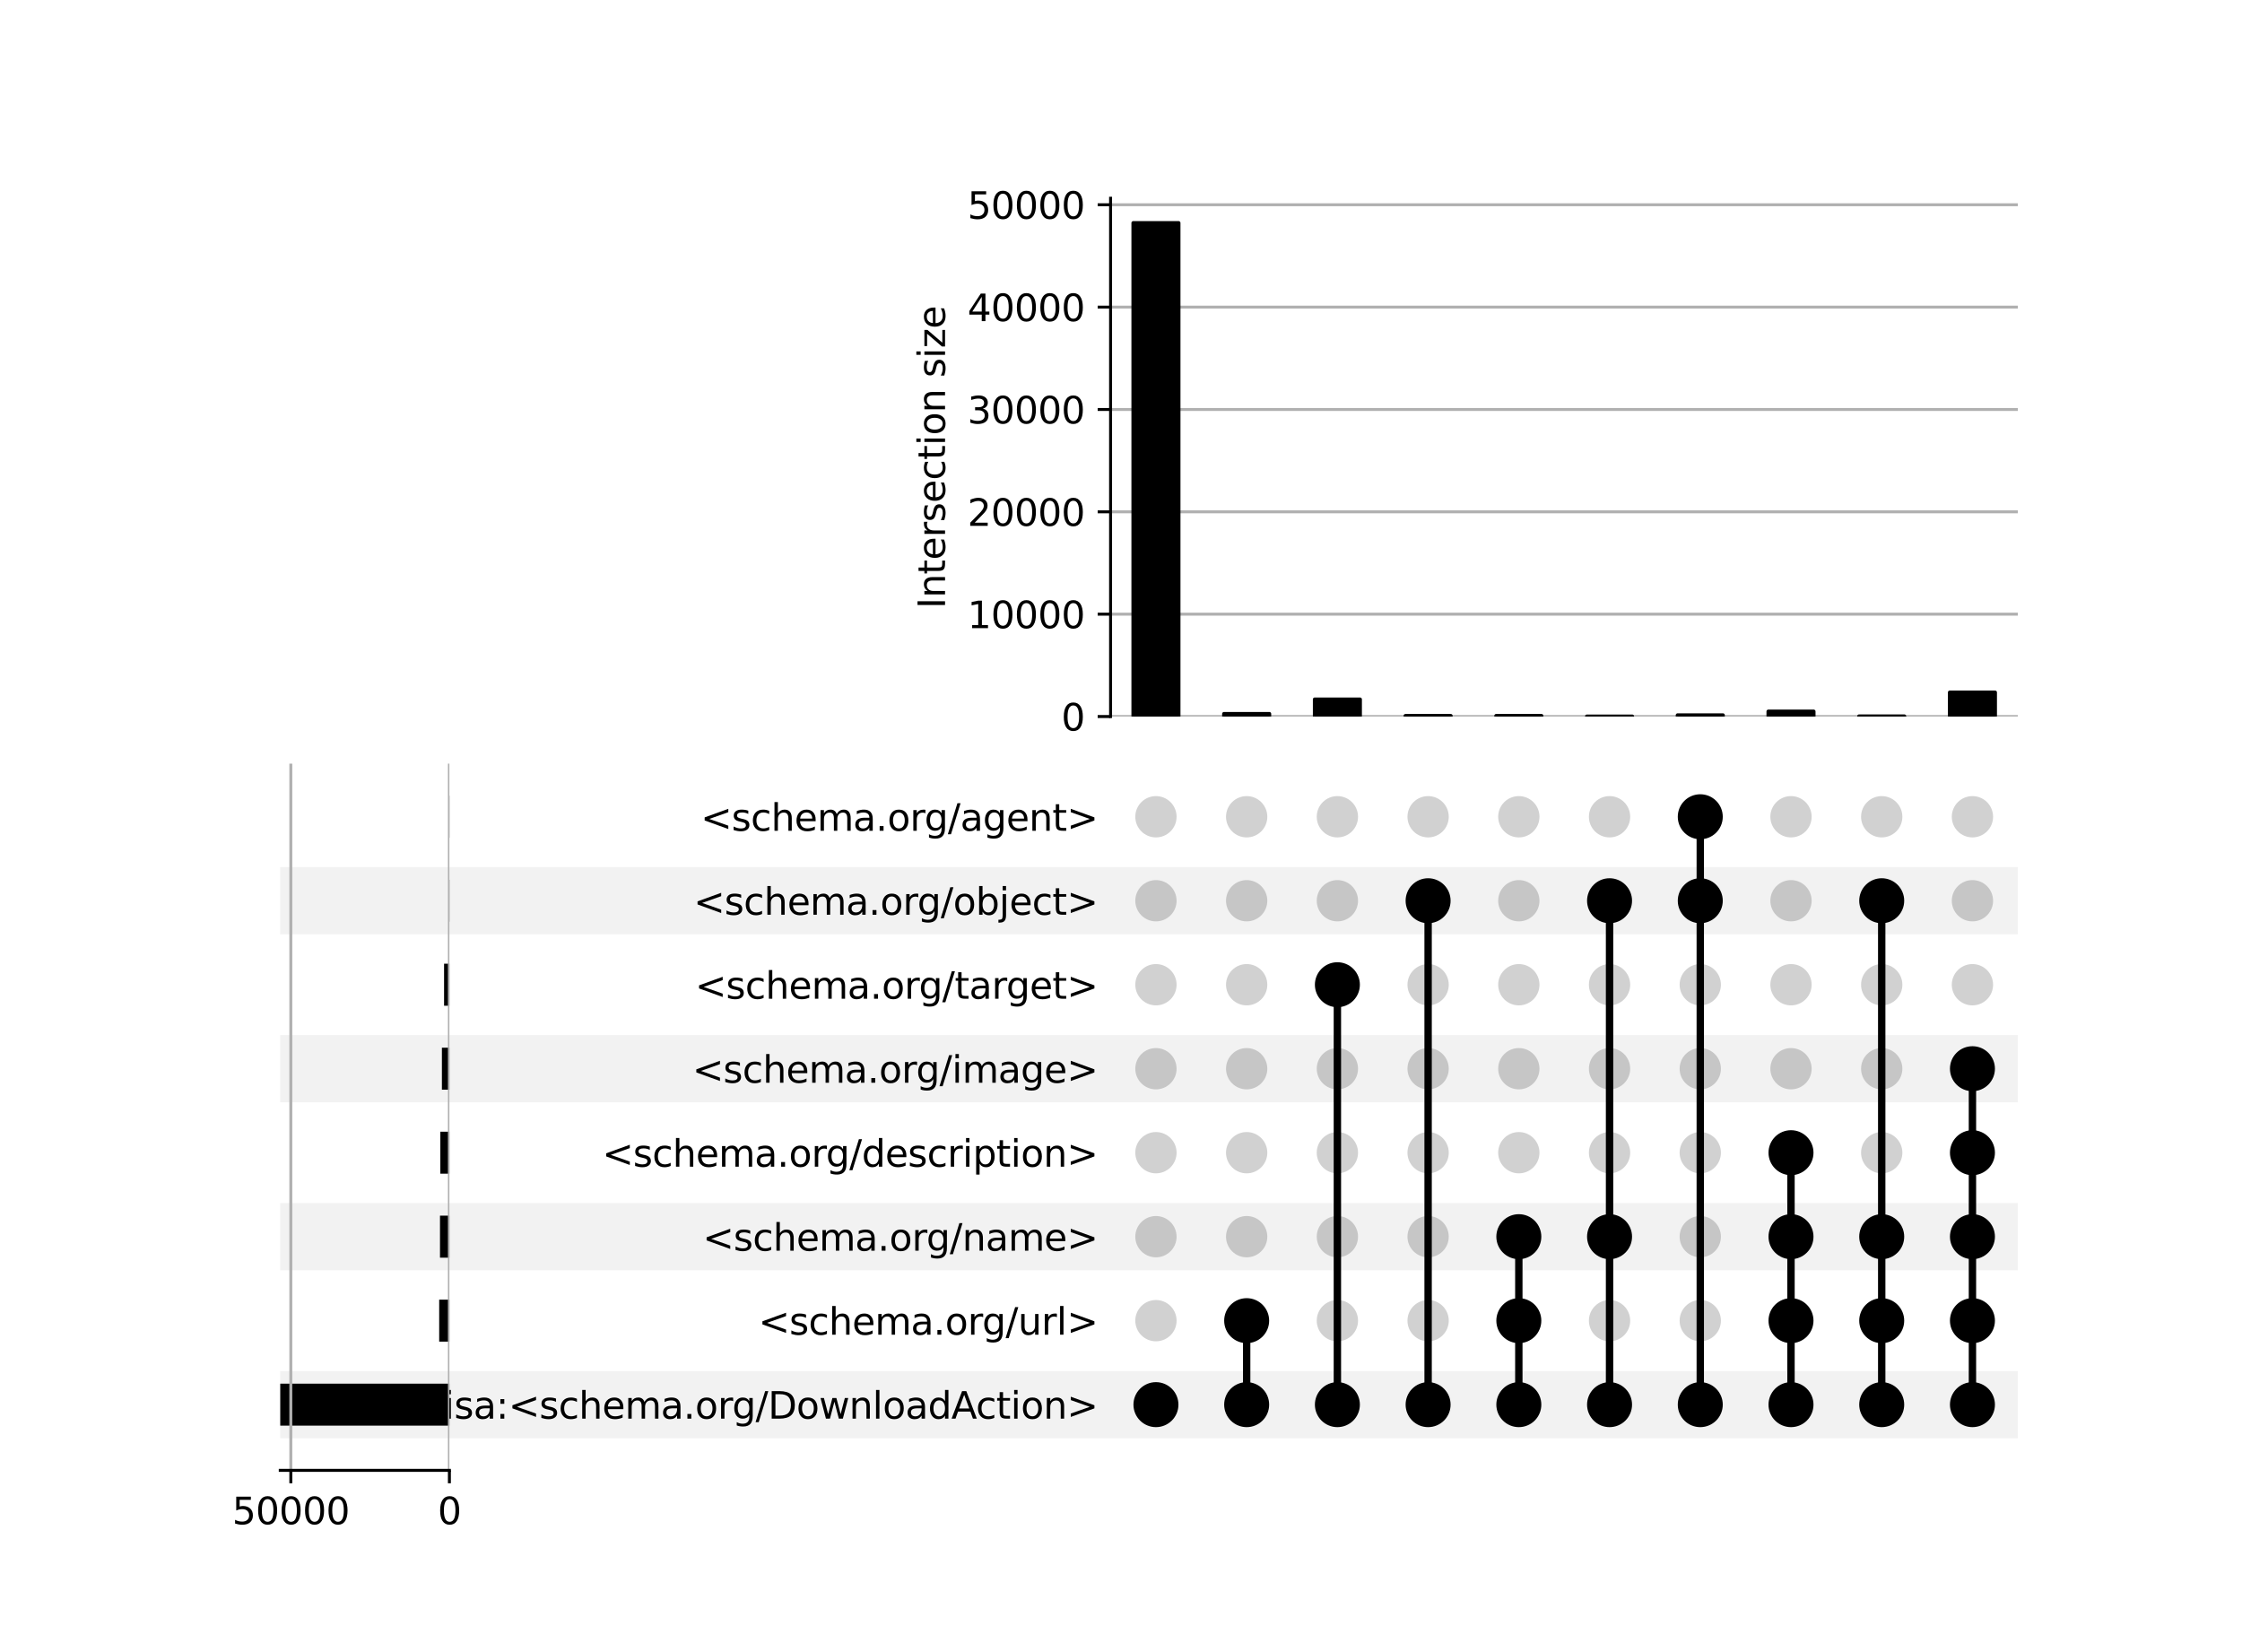 <?xml version="1.0" encoding="utf-8" standalone="no"?>
<!DOCTYPE svg PUBLIC "-//W3C//DTD SVG 1.1//EN"
  "http://www.w3.org/Graphics/SVG/1.1/DTD/svg11.dtd">
<svg xmlns:xlink="http://www.w3.org/1999/xlink" width="608pt" height="448pt" viewBox="0 0 608 448" xmlns="http://www.w3.org/2000/svg" version="1.1">
 <defs>
  <style type="text/css">*{stroke-linejoin: round; stroke-linecap: butt}</style>
 </defs>
 <g id="figure_1">
  <g id="patch_1">
   <path d="M 0 448 
L 608 448 
L 608 0 
L 0 0 
z
" style="fill: #ffffff"/>
  </g>
  <g id="axes_1">
   <g id="patch_2">
    <path d="M 76 390.009 
L 547.2 390.009 
L 547.2 371.79 
L 76 371.79 
z
" clip-path="url(#pfe6a944413)" style="fill-opacity: 0.051"/>
   </g>
   <g id="patch_3">
    <path d="M 76 344.461 
L 547.2 344.461 
L 547.2 326.241 
L 76 326.241 
z
" clip-path="url(#pfe6a944413)" style="fill-opacity: 0.051"/>
   </g>
   <g id="patch_4">
    <path d="M 76 298.912 
L 547.2 298.912 
L 547.2 280.693 
L 76 280.693 
z
" clip-path="url(#pfe6a944413)" style="fill-opacity: 0.051"/>
   </g>
   <g id="patch_5">
    <path d="M 76 253.364 
L 547.2 253.364 
L 547.2 235.145 
L 76 235.145 
z
" clip-path="url(#pfe6a944413)" style="fill-opacity: 0.051"/>
   </g>
   <g id="matplotlib.axis_1"/>
   <g id="matplotlib.axis_2">
    <g id="ytick_1"/>
    <g id="ytick_2"/>
    <g id="ytick_3"/>
    <g id="ytick_4"/>
    <g id="ytick_5"/>
    <g id="ytick_6"/>
    <g id="ytick_7"/>
    <g id="ytick_8"/>
   </g>
  </g>
  <g id="axes_2">
   <g id="matplotlib.axis_3">
    <g id="ytick_9">
     <g id="line2d_1"/>
     <g id="text_1">
      <!-- isa:&lt;schema.org/DownloadAction&gt; -->
      <g transform="translate(120.388 384.698) scale(0.1 -0.1)">
       <defs>
        <path id="DejaVuSans-69" d="M 603 3500 
L 1178 3500 
L 1178 0 
L 603 0 
L 603 3500 
z
M 603 4863 
L 1178 4863 
L 1178 4134 
L 603 4134 
L 603 4863 
z
" transform="scale(0.016)"/>
        <path id="DejaVuSans-73" d="M 2834 3397 
L 2834 2853 
Q 2591 2978 2328 3040 
Q 2066 3103 1784 3103 
Q 1356 3103 1142 2972 
Q 928 2841 928 2578 
Q 928 2378 1081 2264 
Q 1234 2150 1697 2047 
L 1894 2003 
Q 2506 1872 2764 1633 
Q 3022 1394 3022 966 
Q 3022 478 2636 193 
Q 2250 -91 1575 -91 
Q 1294 -91 989 -36 
Q 684 19 347 128 
L 347 722 
Q 666 556 975 473 
Q 1284 391 1588 391 
Q 1994 391 2212 530 
Q 2431 669 2431 922 
Q 2431 1156 2273 1281 
Q 2116 1406 1581 1522 
L 1381 1569 
Q 847 1681 609 1914 
Q 372 2147 372 2553 
Q 372 3047 722 3315 
Q 1072 3584 1716 3584 
Q 2034 3584 2315 3537 
Q 2597 3491 2834 3397 
z
" transform="scale(0.016)"/>
        <path id="DejaVuSans-61" d="M 2194 1759 
Q 1497 1759 1228 1600 
Q 959 1441 959 1056 
Q 959 750 1161 570 
Q 1363 391 1709 391 
Q 2188 391 2477 730 
Q 2766 1069 2766 1631 
L 2766 1759 
L 2194 1759 
z
M 3341 1997 
L 3341 0 
L 2766 0 
L 2766 531 
Q 2569 213 2275 61 
Q 1981 -91 1556 -91 
Q 1019 -91 701 211 
Q 384 513 384 1019 
Q 384 1609 779 1909 
Q 1175 2209 1959 2209 
L 2766 2209 
L 2766 2266 
Q 2766 2663 2505 2880 
Q 2244 3097 1772 3097 
Q 1472 3097 1187 3025 
Q 903 2953 641 2809 
L 641 3341 
Q 956 3463 1253 3523 
Q 1550 3584 1831 3584 
Q 2591 3584 2966 3190 
Q 3341 2797 3341 1997 
z
" transform="scale(0.016)"/>
        <path id="DejaVuSans-3a" d="M 750 794 
L 1409 794 
L 1409 0 
L 750 0 
L 750 794 
z
M 750 3309 
L 1409 3309 
L 1409 2516 
L 750 2516 
L 750 3309 
z
" transform="scale(0.016)"/>
        <path id="DejaVuSans-3c" d="M 4684 3150 
L 1459 2003 
L 4684 863 
L 4684 294 
L 678 1747 
L 678 2266 
L 4684 3719 
L 4684 3150 
z
" transform="scale(0.016)"/>
        <path id="DejaVuSans-63" d="M 3122 3366 
L 3122 2828 
Q 2878 2963 2633 3030 
Q 2388 3097 2138 3097 
Q 1578 3097 1268 2742 
Q 959 2388 959 1747 
Q 959 1106 1268 751 
Q 1578 397 2138 397 
Q 2388 397 2633 464 
Q 2878 531 3122 666 
L 3122 134 
Q 2881 22 2623 -34 
Q 2366 -91 2075 -91 
Q 1284 -91 818 406 
Q 353 903 353 1747 
Q 353 2603 823 3093 
Q 1294 3584 2113 3584 
Q 2378 3584 2631 3529 
Q 2884 3475 3122 3366 
z
" transform="scale(0.016)"/>
        <path id="DejaVuSans-68" d="M 3513 2113 
L 3513 0 
L 2938 0 
L 2938 2094 
Q 2938 2591 2744 2837 
Q 2550 3084 2163 3084 
Q 1697 3084 1428 2787 
Q 1159 2491 1159 1978 
L 1159 0 
L 581 0 
L 581 4863 
L 1159 4863 
L 1159 2956 
Q 1366 3272 1645 3428 
Q 1925 3584 2291 3584 
Q 2894 3584 3203 3211 
Q 3513 2838 3513 2113 
z
" transform="scale(0.016)"/>
        <path id="DejaVuSans-65" d="M 3597 1894 
L 3597 1613 
L 953 1613 
Q 991 1019 1311 708 
Q 1631 397 2203 397 
Q 2534 397 2845 478 
Q 3156 559 3463 722 
L 3463 178 
Q 3153 47 2828 -22 
Q 2503 -91 2169 -91 
Q 1331 -91 842 396 
Q 353 884 353 1716 
Q 353 2575 817 3079 
Q 1281 3584 2069 3584 
Q 2775 3584 3186 3129 
Q 3597 2675 3597 1894 
z
M 3022 2063 
Q 3016 2534 2758 2815 
Q 2500 3097 2075 3097 
Q 1594 3097 1305 2825 
Q 1016 2553 972 2059 
L 3022 2063 
z
" transform="scale(0.016)"/>
        <path id="DejaVuSans-6d" d="M 3328 2828 
Q 3544 3216 3844 3400 
Q 4144 3584 4550 3584 
Q 5097 3584 5394 3201 
Q 5691 2819 5691 2113 
L 5691 0 
L 5113 0 
L 5113 2094 
Q 5113 2597 4934 2840 
Q 4756 3084 4391 3084 
Q 3944 3084 3684 2787 
Q 3425 2491 3425 1978 
L 3425 0 
L 2847 0 
L 2847 2094 
Q 2847 2600 2669 2842 
Q 2491 3084 2119 3084 
Q 1678 3084 1418 2786 
Q 1159 2488 1159 1978 
L 1159 0 
L 581 0 
L 581 3500 
L 1159 3500 
L 1159 2956 
Q 1356 3278 1631 3431 
Q 1906 3584 2284 3584 
Q 2666 3584 2933 3390 
Q 3200 3197 3328 2828 
z
" transform="scale(0.016)"/>
        <path id="DejaVuSans-2e" d="M 684 794 
L 1344 794 
L 1344 0 
L 684 0 
L 684 794 
z
" transform="scale(0.016)"/>
        <path id="DejaVuSans-6f" d="M 1959 3097 
Q 1497 3097 1228 2736 
Q 959 2375 959 1747 
Q 959 1119 1226 758 
Q 1494 397 1959 397 
Q 2419 397 2687 759 
Q 2956 1122 2956 1747 
Q 2956 2369 2687 2733 
Q 2419 3097 1959 3097 
z
M 1959 3584 
Q 2709 3584 3137 3096 
Q 3566 2609 3566 1747 
Q 3566 888 3137 398 
Q 2709 -91 1959 -91 
Q 1206 -91 779 398 
Q 353 888 353 1747 
Q 353 2609 779 3096 
Q 1206 3584 1959 3584 
z
" transform="scale(0.016)"/>
        <path id="DejaVuSans-72" d="M 2631 2963 
Q 2534 3019 2420 3045 
Q 2306 3072 2169 3072 
Q 1681 3072 1420 2755 
Q 1159 2438 1159 1844 
L 1159 0 
L 581 0 
L 581 3500 
L 1159 3500 
L 1159 2956 
Q 1341 3275 1631 3429 
Q 1922 3584 2338 3584 
Q 2397 3584 2469 3576 
Q 2541 3569 2628 3553 
L 2631 2963 
z
" transform="scale(0.016)"/>
        <path id="DejaVuSans-67" d="M 2906 1791 
Q 2906 2416 2648 2759 
Q 2391 3103 1925 3103 
Q 1463 3103 1205 2759 
Q 947 2416 947 1791 
Q 947 1169 1205 825 
Q 1463 481 1925 481 
Q 2391 481 2648 825 
Q 2906 1169 2906 1791 
z
M 3481 434 
Q 3481 -459 3084 -895 
Q 2688 -1331 1869 -1331 
Q 1566 -1331 1297 -1286 
Q 1028 -1241 775 -1147 
L 775 -588 
Q 1028 -725 1275 -790 
Q 1522 -856 1778 -856 
Q 2344 -856 2625 -561 
Q 2906 -266 2906 331 
L 2906 616 
Q 2728 306 2450 153 
Q 2172 0 1784 0 
Q 1141 0 747 490 
Q 353 981 353 1791 
Q 353 2603 747 3093 
Q 1141 3584 1784 3584 
Q 2172 3584 2450 3431 
Q 2728 3278 2906 2969 
L 2906 3500 
L 3481 3500 
L 3481 434 
z
" transform="scale(0.016)"/>
        <path id="DejaVuSans-2f" d="M 1625 4666 
L 2156 4666 
L 531 -594 
L 0 -594 
L 1625 4666 
z
" transform="scale(0.016)"/>
        <path id="DejaVuSans-44" d="M 1259 4147 
L 1259 519 
L 2022 519 
Q 2988 519 3436 956 
Q 3884 1394 3884 2338 
Q 3884 3275 3436 3711 
Q 2988 4147 2022 4147 
L 1259 4147 
z
M 628 4666 
L 1925 4666 
Q 3281 4666 3915 4102 
Q 4550 3538 4550 2338 
Q 4550 1131 3912 565 
Q 3275 0 1925 0 
L 628 0 
L 628 4666 
z
" transform="scale(0.016)"/>
        <path id="DejaVuSans-77" d="M 269 3500 
L 844 3500 
L 1563 769 
L 2278 3500 
L 2956 3500 
L 3675 769 
L 4391 3500 
L 4966 3500 
L 4050 0 
L 3372 0 
L 2619 2869 
L 1863 0 
L 1184 0 
L 269 3500 
z
" transform="scale(0.016)"/>
        <path id="DejaVuSans-6e" d="M 3513 2113 
L 3513 0 
L 2938 0 
L 2938 2094 
Q 2938 2591 2744 2837 
Q 2550 3084 2163 3084 
Q 1697 3084 1428 2787 
Q 1159 2491 1159 1978 
L 1159 0 
L 581 0 
L 581 3500 
L 1159 3500 
L 1159 2956 
Q 1366 3272 1645 3428 
Q 1925 3584 2291 3584 
Q 2894 3584 3203 3211 
Q 3513 2838 3513 2113 
z
" transform="scale(0.016)"/>
        <path id="DejaVuSans-6c" d="M 603 4863 
L 1178 4863 
L 1178 0 
L 603 0 
L 603 4863 
z
" transform="scale(0.016)"/>
        <path id="DejaVuSans-64" d="M 2906 2969 
L 2906 4863 
L 3481 4863 
L 3481 0 
L 2906 0 
L 2906 525 
Q 2725 213 2448 61 
Q 2172 -91 1784 -91 
Q 1150 -91 751 415 
Q 353 922 353 1747 
Q 353 2572 751 3078 
Q 1150 3584 1784 3584 
Q 2172 3584 2448 3432 
Q 2725 3281 2906 2969 
z
M 947 1747 
Q 947 1113 1208 752 
Q 1469 391 1925 391 
Q 2381 391 2643 752 
Q 2906 1113 2906 1747 
Q 2906 2381 2643 2742 
Q 2381 3103 1925 3103 
Q 1469 3103 1208 2742 
Q 947 2381 947 1747 
z
" transform="scale(0.016)"/>
        <path id="DejaVuSans-41" d="M 2188 4044 
L 1331 1722 
L 3047 1722 
L 2188 4044 
z
M 1831 4666 
L 2547 4666 
L 4325 0 
L 3669 0 
L 3244 1197 
L 1141 1197 
L 716 0 
L 50 0 
L 1831 4666 
z
" transform="scale(0.016)"/>
        <path id="DejaVuSans-74" d="M 1172 4494 
L 1172 3500 
L 2356 3500 
L 2356 3053 
L 1172 3053 
L 1172 1153 
Q 1172 725 1289 603 
Q 1406 481 1766 481 
L 2356 481 
L 2356 0 
L 1766 0 
Q 1100 0 847 248 
Q 594 497 594 1153 
L 594 3053 
L 172 3053 
L 172 3500 
L 594 3500 
L 594 4494 
L 1172 4494 
z
" transform="scale(0.016)"/>
        <path id="DejaVuSans-3e" d="M 678 3150 
L 678 3719 
L 4684 2266 
L 4684 1747 
L 678 294 
L 678 863 
L 3897 2003 
L 678 3150 
z
" transform="scale(0.016)"/>
       </defs>
       <use xlink:href="#DejaVuSans-69"/>
       <use xlink:href="#DejaVuSans-73" x="27.783"/>
       <use xlink:href="#DejaVuSans-61" x="79.883"/>
       <use xlink:href="#DejaVuSans-3a" x="141.162"/>
       <use xlink:href="#DejaVuSans-3c" x="174.854"/>
       <use xlink:href="#DejaVuSans-73" x="258.643"/>
       <use xlink:href="#DejaVuSans-63" x="310.742"/>
       <use xlink:href="#DejaVuSans-68" x="365.723"/>
       <use xlink:href="#DejaVuSans-65" x="429.102"/>
       <use xlink:href="#DejaVuSans-6d" x="490.625"/>
       <use xlink:href="#DejaVuSans-61" x="588.037"/>
       <use xlink:href="#DejaVuSans-2e" x="649.316"/>
       <use xlink:href="#DejaVuSans-6f" x="681.104"/>
       <use xlink:href="#DejaVuSans-72" x="742.285"/>
       <use xlink:href="#DejaVuSans-67" x="781.648"/>
       <use xlink:href="#DejaVuSans-2f" x="845.125"/>
       <use xlink:href="#DejaVuSans-44" x="878.816"/>
       <use xlink:href="#DejaVuSans-6f" x="955.818"/>
       <use xlink:href="#DejaVuSans-77" x="1017"/>
       <use xlink:href="#DejaVuSans-6e" x="1098.787"/>
       <use xlink:href="#DejaVuSans-6c" x="1162.166"/>
       <use xlink:href="#DejaVuSans-6f" x="1189.949"/>
       <use xlink:href="#DejaVuSans-61" x="1251.131"/>
       <use xlink:href="#DejaVuSans-64" x="1312.41"/>
       <use xlink:href="#DejaVuSans-41" x="1375.887"/>
       <use xlink:href="#DejaVuSans-63" x="1442.545"/>
       <use xlink:href="#DejaVuSans-74" x="1497.525"/>
       <use xlink:href="#DejaVuSans-69" x="1536.734"/>
       <use xlink:href="#DejaVuSans-6f" x="1564.518"/>
       <use xlink:href="#DejaVuSans-6e" x="1625.699"/>
       <use xlink:href="#DejaVuSans-3e" x="1689.078"/>
      </g>
     </g>
    </g>
    <g id="ytick_10">
     <g id="line2d_2"/>
     <g id="text_2">
      <!-- &lt;schema.org/url&gt; -->
      <g transform="translate(205.672 361.924) scale(0.1 -0.1)">
       <defs>
        <path id="DejaVuSans-75" d="M 544 1381 
L 544 3500 
L 1119 3500 
L 1119 1403 
Q 1119 906 1312 657 
Q 1506 409 1894 409 
Q 2359 409 2629 706 
Q 2900 1003 2900 1516 
L 2900 3500 
L 3475 3500 
L 3475 0 
L 2900 0 
L 2900 538 
Q 2691 219 2414 64 
Q 2138 -91 1772 -91 
Q 1169 -91 856 284 
Q 544 659 544 1381 
z
M 1991 3584 
L 1991 3584 
z
" transform="scale(0.016)"/>
       </defs>
       <use xlink:href="#DejaVuSans-3c"/>
       <use xlink:href="#DejaVuSans-73" x="83.789"/>
       <use xlink:href="#DejaVuSans-63" x="135.889"/>
       <use xlink:href="#DejaVuSans-68" x="190.869"/>
       <use xlink:href="#DejaVuSans-65" x="254.248"/>
       <use xlink:href="#DejaVuSans-6d" x="315.771"/>
       <use xlink:href="#DejaVuSans-61" x="413.184"/>
       <use xlink:href="#DejaVuSans-2e" x="474.463"/>
       <use xlink:href="#DejaVuSans-6f" x="506.25"/>
       <use xlink:href="#DejaVuSans-72" x="567.432"/>
       <use xlink:href="#DejaVuSans-67" x="606.795"/>
       <use xlink:href="#DejaVuSans-2f" x="670.271"/>
       <use xlink:href="#DejaVuSans-75" x="703.963"/>
       <use xlink:href="#DejaVuSans-72" x="767.342"/>
       <use xlink:href="#DejaVuSans-6c" x="808.455"/>
       <use xlink:href="#DejaVuSans-3e" x="836.238"/>
      </g>
     </g>
    </g>
    <g id="ytick_11">
     <g id="line2d_3"/>
     <g id="text_3">
      <!-- &lt;schema.org/name&gt; -->
      <g transform="translate(190.539 339.15) scale(0.1 -0.1)">
       <use xlink:href="#DejaVuSans-3c"/>
       <use xlink:href="#DejaVuSans-73" x="83.789"/>
       <use xlink:href="#DejaVuSans-63" x="135.889"/>
       <use xlink:href="#DejaVuSans-68" x="190.869"/>
       <use xlink:href="#DejaVuSans-65" x="254.248"/>
       <use xlink:href="#DejaVuSans-6d" x="315.771"/>
       <use xlink:href="#DejaVuSans-61" x="413.184"/>
       <use xlink:href="#DejaVuSans-2e" x="474.463"/>
       <use xlink:href="#DejaVuSans-6f" x="506.25"/>
       <use xlink:href="#DejaVuSans-72" x="567.432"/>
       <use xlink:href="#DejaVuSans-67" x="606.795"/>
       <use xlink:href="#DejaVuSans-2f" x="670.271"/>
       <use xlink:href="#DejaVuSans-6e" x="703.963"/>
       <use xlink:href="#DejaVuSans-61" x="767.342"/>
       <use xlink:href="#DejaVuSans-6d" x="828.621"/>
       <use xlink:href="#DejaVuSans-65" x="926.033"/>
       <use xlink:href="#DejaVuSans-3e" x="987.557"/>
      </g>
     </g>
    </g>
    <g id="ytick_12">
     <g id="line2d_4"/>
     <g id="text_4">
      <!-- &lt;schema.org/description&gt; -->
      <g transform="translate(163.297 316.376) scale(0.1 -0.1)">
       <defs>
        <path id="DejaVuSans-70" d="M 1159 525 
L 1159 -1331 
L 581 -1331 
L 581 3500 
L 1159 3500 
L 1159 2969 
Q 1341 3281 1617 3432 
Q 1894 3584 2278 3584 
Q 2916 3584 3314 3078 
Q 3713 2572 3713 1747 
Q 3713 922 3314 415 
Q 2916 -91 2278 -91 
Q 1894 -91 1617 61 
Q 1341 213 1159 525 
z
M 3116 1747 
Q 3116 2381 2855 2742 
Q 2594 3103 2138 3103 
Q 1681 3103 1420 2742 
Q 1159 2381 1159 1747 
Q 1159 1113 1420 752 
Q 1681 391 2138 391 
Q 2594 391 2855 752 
Q 3116 1113 3116 1747 
z
" transform="scale(0.016)"/>
       </defs>
       <use xlink:href="#DejaVuSans-3c"/>
       <use xlink:href="#DejaVuSans-73" x="83.789"/>
       <use xlink:href="#DejaVuSans-63" x="135.889"/>
       <use xlink:href="#DejaVuSans-68" x="190.869"/>
       <use xlink:href="#DejaVuSans-65" x="254.248"/>
       <use xlink:href="#DejaVuSans-6d" x="315.771"/>
       <use xlink:href="#DejaVuSans-61" x="413.184"/>
       <use xlink:href="#DejaVuSans-2e" x="474.463"/>
       <use xlink:href="#DejaVuSans-6f" x="506.25"/>
       <use xlink:href="#DejaVuSans-72" x="567.432"/>
       <use xlink:href="#DejaVuSans-67" x="606.795"/>
       <use xlink:href="#DejaVuSans-2f" x="670.271"/>
       <use xlink:href="#DejaVuSans-64" x="703.963"/>
       <use xlink:href="#DejaVuSans-65" x="767.439"/>
       <use xlink:href="#DejaVuSans-73" x="828.963"/>
       <use xlink:href="#DejaVuSans-63" x="881.062"/>
       <use xlink:href="#DejaVuSans-72" x="936.043"/>
       <use xlink:href="#DejaVuSans-69" x="977.156"/>
       <use xlink:href="#DejaVuSans-70" x="1004.939"/>
       <use xlink:href="#DejaVuSans-74" x="1068.416"/>
       <use xlink:href="#DejaVuSans-69" x="1107.625"/>
       <use xlink:href="#DejaVuSans-6f" x="1135.408"/>
       <use xlink:href="#DejaVuSans-6e" x="1196.59"/>
       <use xlink:href="#DejaVuSans-3e" x="1259.969"/>
      </g>
     </g>
    </g>
    <g id="ytick_13">
     <g id="line2d_5"/>
     <g id="text_5">
      <!-- &lt;schema.org/image&gt; -->
      <g transform="translate(187.75 293.602) scale(0.1 -0.1)">
       <use xlink:href="#DejaVuSans-3c"/>
       <use xlink:href="#DejaVuSans-73" x="83.789"/>
       <use xlink:href="#DejaVuSans-63" x="135.889"/>
       <use xlink:href="#DejaVuSans-68" x="190.869"/>
       <use xlink:href="#DejaVuSans-65" x="254.248"/>
       <use xlink:href="#DejaVuSans-6d" x="315.771"/>
       <use xlink:href="#DejaVuSans-61" x="413.184"/>
       <use xlink:href="#DejaVuSans-2e" x="474.463"/>
       <use xlink:href="#DejaVuSans-6f" x="506.25"/>
       <use xlink:href="#DejaVuSans-72" x="567.432"/>
       <use xlink:href="#DejaVuSans-67" x="606.795"/>
       <use xlink:href="#DejaVuSans-2f" x="670.271"/>
       <use xlink:href="#DejaVuSans-69" x="703.963"/>
       <use xlink:href="#DejaVuSans-6d" x="731.746"/>
       <use xlink:href="#DejaVuSans-61" x="829.158"/>
       <use xlink:href="#DejaVuSans-67" x="890.438"/>
       <use xlink:href="#DejaVuSans-65" x="953.914"/>
       <use xlink:href="#DejaVuSans-3e" x="1015.438"/>
      </g>
     </g>
    </g>
    <g id="ytick_14">
     <g id="line2d_6"/>
     <g id="text_6">
      <!-- &lt;schema.org/target&gt; -->
      <g transform="translate(188.492 270.828) scale(0.1 -0.1)">
       <use xlink:href="#DejaVuSans-3c"/>
       <use xlink:href="#DejaVuSans-73" x="83.789"/>
       <use xlink:href="#DejaVuSans-63" x="135.889"/>
       <use xlink:href="#DejaVuSans-68" x="190.869"/>
       <use xlink:href="#DejaVuSans-65" x="254.248"/>
       <use xlink:href="#DejaVuSans-6d" x="315.771"/>
       <use xlink:href="#DejaVuSans-61" x="413.184"/>
       <use xlink:href="#DejaVuSans-2e" x="474.463"/>
       <use xlink:href="#DejaVuSans-6f" x="506.25"/>
       <use xlink:href="#DejaVuSans-72" x="567.432"/>
       <use xlink:href="#DejaVuSans-67" x="606.795"/>
       <use xlink:href="#DejaVuSans-2f" x="670.271"/>
       <use xlink:href="#DejaVuSans-74" x="703.963"/>
       <use xlink:href="#DejaVuSans-61" x="743.172"/>
       <use xlink:href="#DejaVuSans-72" x="804.451"/>
       <use xlink:href="#DejaVuSans-67" x="843.814"/>
       <use xlink:href="#DejaVuSans-65" x="907.291"/>
       <use xlink:href="#DejaVuSans-74" x="968.814"/>
       <use xlink:href="#DejaVuSans-3e" x="1008.023"/>
      </g>
     </g>
    </g>
    <g id="ytick_15">
     <g id="line2d_7"/>
     <g id="text_7">
      <!-- &lt;schema.org/object&gt; -->
      <g transform="translate(188.081 248.054) scale(0.1 -0.1)">
       <defs>
        <path id="DejaVuSans-62" d="M 3116 1747 
Q 3116 2381 2855 2742 
Q 2594 3103 2138 3103 
Q 1681 3103 1420 2742 
Q 1159 2381 1159 1747 
Q 1159 1113 1420 752 
Q 1681 391 2138 391 
Q 2594 391 2855 752 
Q 3116 1113 3116 1747 
z
M 1159 2969 
Q 1341 3281 1617 3432 
Q 1894 3584 2278 3584 
Q 2916 3584 3314 3078 
Q 3713 2572 3713 1747 
Q 3713 922 3314 415 
Q 2916 -91 2278 -91 
Q 1894 -91 1617 61 
Q 1341 213 1159 525 
L 1159 0 
L 581 0 
L 581 4863 
L 1159 4863 
L 1159 2969 
z
" transform="scale(0.016)"/>
        <path id="DejaVuSans-6a" d="M 603 3500 
L 1178 3500 
L 1178 -63 
Q 1178 -731 923 -1031 
Q 669 -1331 103 -1331 
L -116 -1331 
L -116 -844 
L 38 -844 
Q 366 -844 484 -692 
Q 603 -541 603 -63 
L 603 3500 
z
M 603 4863 
L 1178 4863 
L 1178 4134 
L 603 4134 
L 603 4863 
z
" transform="scale(0.016)"/>
       </defs>
       <use xlink:href="#DejaVuSans-3c"/>
       <use xlink:href="#DejaVuSans-73" x="83.789"/>
       <use xlink:href="#DejaVuSans-63" x="135.889"/>
       <use xlink:href="#DejaVuSans-68" x="190.869"/>
       <use xlink:href="#DejaVuSans-65" x="254.248"/>
       <use xlink:href="#DejaVuSans-6d" x="315.771"/>
       <use xlink:href="#DejaVuSans-61" x="413.184"/>
       <use xlink:href="#DejaVuSans-2e" x="474.463"/>
       <use xlink:href="#DejaVuSans-6f" x="506.25"/>
       <use xlink:href="#DejaVuSans-72" x="567.432"/>
       <use xlink:href="#DejaVuSans-67" x="606.795"/>
       <use xlink:href="#DejaVuSans-2f" x="670.271"/>
       <use xlink:href="#DejaVuSans-6f" x="703.963"/>
       <use xlink:href="#DejaVuSans-62" x="765.145"/>
       <use xlink:href="#DejaVuSans-6a" x="828.621"/>
       <use xlink:href="#DejaVuSans-65" x="856.404"/>
       <use xlink:href="#DejaVuSans-63" x="917.928"/>
       <use xlink:href="#DejaVuSans-74" x="972.908"/>
       <use xlink:href="#DejaVuSans-3e" x="1012.117"/>
      </g>
     </g>
    </g>
    <g id="ytick_16">
     <g id="line2d_8"/>
     <g id="text_8">
      <!-- &lt;schema.org/agent&gt; -->
      <g transform="translate(190.011 225.279) scale(0.1 -0.1)">
       <use xlink:href="#DejaVuSans-3c"/>
       <use xlink:href="#DejaVuSans-73" x="83.789"/>
       <use xlink:href="#DejaVuSans-63" x="135.889"/>
       <use xlink:href="#DejaVuSans-68" x="190.869"/>
       <use xlink:href="#DejaVuSans-65" x="254.248"/>
       <use xlink:href="#DejaVuSans-6d" x="315.771"/>
       <use xlink:href="#DejaVuSans-61" x="413.184"/>
       <use xlink:href="#DejaVuSans-2e" x="474.463"/>
       <use xlink:href="#DejaVuSans-6f" x="506.25"/>
       <use xlink:href="#DejaVuSans-72" x="567.432"/>
       <use xlink:href="#DejaVuSans-67" x="606.795"/>
       <use xlink:href="#DejaVuSans-2f" x="670.271"/>
       <use xlink:href="#DejaVuSans-61" x="703.963"/>
       <use xlink:href="#DejaVuSans-67" x="765.242"/>
       <use xlink:href="#DejaVuSans-65" x="828.719"/>
       <use xlink:href="#DejaVuSans-6e" x="890.242"/>
       <use xlink:href="#DejaVuSans-74" x="953.621"/>
       <use xlink:href="#DejaVuSans-3e" x="992.83"/>
      </g>
     </g>
    </g>
   </g>
   <g id="LineCollection_1">
    <path d="M 313.476 380.899 
L 313.476 380.899 
" clip-path="url(#p018c893fb6)" style="fill: none; stroke: #000000; stroke-width: 2"/>
    <path d="M 338.079 380.899 
L 338.079 358.125 
" clip-path="url(#p018c893fb6)" style="fill: none; stroke: #000000; stroke-width: 2"/>
    <path d="M 362.681 380.899 
L 362.681 267.028 
" clip-path="url(#p018c893fb6)" style="fill: none; stroke: #000000; stroke-width: 2"/>
    <path d="M 387.284 380.899 
L 387.284 244.254 
" clip-path="url(#p018c893fb6)" style="fill: none; stroke: #000000; stroke-width: 2"/>
    <path d="M 411.886 380.899 
L 411.886 335.351 
" clip-path="url(#p018c893fb6)" style="fill: none; stroke: #000000; stroke-width: 2"/>
    <path d="M 436.489 380.899 
L 436.489 244.254 
" clip-path="url(#p018c893fb6)" style="fill: none; stroke: #000000; stroke-width: 2"/>
    <path d="M 461.091 380.899 
L 461.091 221.48 
" clip-path="url(#p018c893fb6)" style="fill: none; stroke: #000000; stroke-width: 2"/>
    <path d="M 485.694 380.899 
L 485.694 312.577 
" clip-path="url(#p018c893fb6)" style="fill: none; stroke: #000000; stroke-width: 2"/>
    <path d="M 510.296 380.899 
L 510.296 244.254 
" clip-path="url(#p018c893fb6)" style="fill: none; stroke: #000000; stroke-width: 2"/>
    <path d="M 534.899 380.899 
L 534.899 289.803 
" clip-path="url(#p018c893fb6)" style="fill: none; stroke: #000000; stroke-width: 2"/>
   </g>
   <g id="PathCollection_1">
    <defs>
     <path id="C0_0_02715b2cd5" d="M 0 5.6 
C 1.485 5.6 2.91 5.01 3.96 3.96 
C 5.01 2.91 5.6 1.485 5.6 -0 
C 5.6 -1.485 5.01 -2.91 3.96 -3.96 
C 2.91 -5.01 1.485 -5.6 0 -5.6 
C -1.485 -5.6 -2.91 -5.01 -3.96 -3.96 
C -5.01 -2.91 -5.6 -1.485 -5.6 0 
C -5.6 1.485 -5.01 2.91 -3.96 3.96 
C -2.91 5.01 -1.485 5.6 0 5.6 
z
"/>
    </defs>
    <g clip-path="url(#p018c893fb6)">
     <use xlink:href="#C0_0_02715b2cd5" x="313.476" y="380.899" style="stroke: #000000"/>
    </g>
    <g clip-path="url(#p018c893fb6)">
     <use xlink:href="#C0_0_02715b2cd5" x="313.476" y="358.125" style="fill-opacity: 0.18"/>
    </g>
    <g clip-path="url(#p018c893fb6)">
     <use xlink:href="#C0_0_02715b2cd5" x="313.476" y="335.351" style="fill-opacity: 0.18"/>
    </g>
    <g clip-path="url(#p018c893fb6)">
     <use xlink:href="#C0_0_02715b2cd5" x="313.476" y="312.577" style="fill-opacity: 0.18"/>
    </g>
    <g clip-path="url(#p018c893fb6)">
     <use xlink:href="#C0_0_02715b2cd5" x="313.476" y="289.803" style="fill-opacity: 0.18"/>
    </g>
    <g clip-path="url(#p018c893fb6)">
     <use xlink:href="#C0_0_02715b2cd5" x="313.476" y="267.028" style="fill-opacity: 0.18"/>
    </g>
    <g clip-path="url(#p018c893fb6)">
     <use xlink:href="#C0_0_02715b2cd5" x="313.476" y="244.254" style="fill-opacity: 0.18"/>
    </g>
    <g clip-path="url(#p018c893fb6)">
     <use xlink:href="#C0_0_02715b2cd5" x="313.476" y="221.48" style="fill-opacity: 0.18"/>
    </g>
    <g clip-path="url(#p018c893fb6)">
     <use xlink:href="#C0_0_02715b2cd5" x="338.079" y="380.899" style="stroke: #000000"/>
    </g>
    <g clip-path="url(#p018c893fb6)">
     <use xlink:href="#C0_0_02715b2cd5" x="338.079" y="358.125" style="stroke: #000000"/>
    </g>
    <g clip-path="url(#p018c893fb6)">
     <use xlink:href="#C0_0_02715b2cd5" x="338.079" y="335.351" style="fill-opacity: 0.18"/>
    </g>
    <g clip-path="url(#p018c893fb6)">
     <use xlink:href="#C0_0_02715b2cd5" x="338.079" y="312.577" style="fill-opacity: 0.18"/>
    </g>
    <g clip-path="url(#p018c893fb6)">
     <use xlink:href="#C0_0_02715b2cd5" x="338.079" y="289.803" style="fill-opacity: 0.18"/>
    </g>
    <g clip-path="url(#p018c893fb6)">
     <use xlink:href="#C0_0_02715b2cd5" x="338.079" y="267.028" style="fill-opacity: 0.18"/>
    </g>
    <g clip-path="url(#p018c893fb6)">
     <use xlink:href="#C0_0_02715b2cd5" x="338.079" y="244.254" style="fill-opacity: 0.18"/>
    </g>
    <g clip-path="url(#p018c893fb6)">
     <use xlink:href="#C0_0_02715b2cd5" x="338.079" y="221.48" style="fill-opacity: 0.18"/>
    </g>
    <g clip-path="url(#p018c893fb6)">
     <use xlink:href="#C0_0_02715b2cd5" x="362.681" y="380.899" style="stroke: #000000"/>
    </g>
    <g clip-path="url(#p018c893fb6)">
     <use xlink:href="#C0_0_02715b2cd5" x="362.681" y="358.125" style="fill-opacity: 0.18"/>
    </g>
    <g clip-path="url(#p018c893fb6)">
     <use xlink:href="#C0_0_02715b2cd5" x="362.681" y="335.351" style="fill-opacity: 0.18"/>
    </g>
    <g clip-path="url(#p018c893fb6)">
     <use xlink:href="#C0_0_02715b2cd5" x="362.681" y="312.577" style="fill-opacity: 0.18"/>
    </g>
    <g clip-path="url(#p018c893fb6)">
     <use xlink:href="#C0_0_02715b2cd5" x="362.681" y="289.803" style="fill-opacity: 0.18"/>
    </g>
    <g clip-path="url(#p018c893fb6)">
     <use xlink:href="#C0_0_02715b2cd5" x="362.681" y="267.028" style="stroke: #000000"/>
    </g>
    <g clip-path="url(#p018c893fb6)">
     <use xlink:href="#C0_0_02715b2cd5" x="362.681" y="244.254" style="fill-opacity: 0.18"/>
    </g>
    <g clip-path="url(#p018c893fb6)">
     <use xlink:href="#C0_0_02715b2cd5" x="362.681" y="221.48" style="fill-opacity: 0.18"/>
    </g>
    <g clip-path="url(#p018c893fb6)">
     <use xlink:href="#C0_0_02715b2cd5" x="387.284" y="380.899" style="stroke: #000000"/>
    </g>
    <g clip-path="url(#p018c893fb6)">
     <use xlink:href="#C0_0_02715b2cd5" x="387.284" y="358.125" style="fill-opacity: 0.18"/>
    </g>
    <g clip-path="url(#p018c893fb6)">
     <use xlink:href="#C0_0_02715b2cd5" x="387.284" y="335.351" style="fill-opacity: 0.18"/>
    </g>
    <g clip-path="url(#p018c893fb6)">
     <use xlink:href="#C0_0_02715b2cd5" x="387.284" y="312.577" style="fill-opacity: 0.18"/>
    </g>
    <g clip-path="url(#p018c893fb6)">
     <use xlink:href="#C0_0_02715b2cd5" x="387.284" y="289.803" style="fill-opacity: 0.18"/>
    </g>
    <g clip-path="url(#p018c893fb6)">
     <use xlink:href="#C0_0_02715b2cd5" x="387.284" y="267.028" style="fill-opacity: 0.18"/>
    </g>
    <g clip-path="url(#p018c893fb6)">
     <use xlink:href="#C0_0_02715b2cd5" x="387.284" y="244.254" style="stroke: #000000"/>
    </g>
    <g clip-path="url(#p018c893fb6)">
     <use xlink:href="#C0_0_02715b2cd5" x="387.284" y="221.48" style="fill-opacity: 0.18"/>
    </g>
    <g clip-path="url(#p018c893fb6)">
     <use xlink:href="#C0_0_02715b2cd5" x="411.886" y="380.899" style="stroke: #000000"/>
    </g>
    <g clip-path="url(#p018c893fb6)">
     <use xlink:href="#C0_0_02715b2cd5" x="411.886" y="358.125" style="stroke: #000000"/>
    </g>
    <g clip-path="url(#p018c893fb6)">
     <use xlink:href="#C0_0_02715b2cd5" x="411.886" y="335.351" style="stroke: #000000"/>
    </g>
    <g clip-path="url(#p018c893fb6)">
     <use xlink:href="#C0_0_02715b2cd5" x="411.886" y="312.577" style="fill-opacity: 0.18"/>
    </g>
    <g clip-path="url(#p018c893fb6)">
     <use xlink:href="#C0_0_02715b2cd5" x="411.886" y="289.803" style="fill-opacity: 0.18"/>
    </g>
    <g clip-path="url(#p018c893fb6)">
     <use xlink:href="#C0_0_02715b2cd5" x="411.886" y="267.028" style="fill-opacity: 0.18"/>
    </g>
    <g clip-path="url(#p018c893fb6)">
     <use xlink:href="#C0_0_02715b2cd5" x="411.886" y="244.254" style="fill-opacity: 0.18"/>
    </g>
    <g clip-path="url(#p018c893fb6)">
     <use xlink:href="#C0_0_02715b2cd5" x="411.886" y="221.48" style="fill-opacity: 0.18"/>
    </g>
    <g clip-path="url(#p018c893fb6)">
     <use xlink:href="#C0_0_02715b2cd5" x="436.489" y="380.899" style="stroke: #000000"/>
    </g>
    <g clip-path="url(#p018c893fb6)">
     <use xlink:href="#C0_0_02715b2cd5" x="436.489" y="358.125" style="fill-opacity: 0.18"/>
    </g>
    <g clip-path="url(#p018c893fb6)">
     <use xlink:href="#C0_0_02715b2cd5" x="436.489" y="335.351" style="stroke: #000000"/>
    </g>
    <g clip-path="url(#p018c893fb6)">
     <use xlink:href="#C0_0_02715b2cd5" x="436.489" y="312.577" style="fill-opacity: 0.18"/>
    </g>
    <g clip-path="url(#p018c893fb6)">
     <use xlink:href="#C0_0_02715b2cd5" x="436.489" y="289.803" style="fill-opacity: 0.18"/>
    </g>
    <g clip-path="url(#p018c893fb6)">
     <use xlink:href="#C0_0_02715b2cd5" x="436.489" y="267.028" style="fill-opacity: 0.18"/>
    </g>
    <g clip-path="url(#p018c893fb6)">
     <use xlink:href="#C0_0_02715b2cd5" x="436.489" y="244.254" style="stroke: #000000"/>
    </g>
    <g clip-path="url(#p018c893fb6)">
     <use xlink:href="#C0_0_02715b2cd5" x="436.489" y="221.48" style="fill-opacity: 0.18"/>
    </g>
    <g clip-path="url(#p018c893fb6)">
     <use xlink:href="#C0_0_02715b2cd5" x="461.091" y="380.899" style="stroke: #000000"/>
    </g>
    <g clip-path="url(#p018c893fb6)">
     <use xlink:href="#C0_0_02715b2cd5" x="461.091" y="358.125" style="fill-opacity: 0.18"/>
    </g>
    <g clip-path="url(#p018c893fb6)">
     <use xlink:href="#C0_0_02715b2cd5" x="461.091" y="335.351" style="fill-opacity: 0.18"/>
    </g>
    <g clip-path="url(#p018c893fb6)">
     <use xlink:href="#C0_0_02715b2cd5" x="461.091" y="312.577" style="fill-opacity: 0.18"/>
    </g>
    <g clip-path="url(#p018c893fb6)">
     <use xlink:href="#C0_0_02715b2cd5" x="461.091" y="289.803" style="fill-opacity: 0.18"/>
    </g>
    <g clip-path="url(#p018c893fb6)">
     <use xlink:href="#C0_0_02715b2cd5" x="461.091" y="267.028" style="fill-opacity: 0.18"/>
    </g>
    <g clip-path="url(#p018c893fb6)">
     <use xlink:href="#C0_0_02715b2cd5" x="461.091" y="244.254" style="stroke: #000000"/>
    </g>
    <g clip-path="url(#p018c893fb6)">
     <use xlink:href="#C0_0_02715b2cd5" x="461.091" y="221.48" style="stroke: #000000"/>
    </g>
    <g clip-path="url(#p018c893fb6)">
     <use xlink:href="#C0_0_02715b2cd5" x="485.694" y="380.899" style="stroke: #000000"/>
    </g>
    <g clip-path="url(#p018c893fb6)">
     <use xlink:href="#C0_0_02715b2cd5" x="485.694" y="358.125" style="stroke: #000000"/>
    </g>
    <g clip-path="url(#p018c893fb6)">
     <use xlink:href="#C0_0_02715b2cd5" x="485.694" y="335.351" style="stroke: #000000"/>
    </g>
    <g clip-path="url(#p018c893fb6)">
     <use xlink:href="#C0_0_02715b2cd5" x="485.694" y="312.577" style="stroke: #000000"/>
    </g>
    <g clip-path="url(#p018c893fb6)">
     <use xlink:href="#C0_0_02715b2cd5" x="485.694" y="289.803" style="fill-opacity: 0.18"/>
    </g>
    <g clip-path="url(#p018c893fb6)">
     <use xlink:href="#C0_0_02715b2cd5" x="485.694" y="267.028" style="fill-opacity: 0.18"/>
    </g>
    <g clip-path="url(#p018c893fb6)">
     <use xlink:href="#C0_0_02715b2cd5" x="485.694" y="244.254" style="fill-opacity: 0.18"/>
    </g>
    <g clip-path="url(#p018c893fb6)">
     <use xlink:href="#C0_0_02715b2cd5" x="485.694" y="221.48" style="fill-opacity: 0.18"/>
    </g>
    <g clip-path="url(#p018c893fb6)">
     <use xlink:href="#C0_0_02715b2cd5" x="510.296" y="380.899" style="stroke: #000000"/>
    </g>
    <g clip-path="url(#p018c893fb6)">
     <use xlink:href="#C0_0_02715b2cd5" x="510.296" y="358.125" style="stroke: #000000"/>
    </g>
    <g clip-path="url(#p018c893fb6)">
     <use xlink:href="#C0_0_02715b2cd5" x="510.296" y="335.351" style="stroke: #000000"/>
    </g>
    <g clip-path="url(#p018c893fb6)">
     <use xlink:href="#C0_0_02715b2cd5" x="510.296" y="312.577" style="fill-opacity: 0.18"/>
    </g>
    <g clip-path="url(#p018c893fb6)">
     <use xlink:href="#C0_0_02715b2cd5" x="510.296" y="289.803" style="fill-opacity: 0.18"/>
    </g>
    <g clip-path="url(#p018c893fb6)">
     <use xlink:href="#C0_0_02715b2cd5" x="510.296" y="267.028" style="fill-opacity: 0.18"/>
    </g>
    <g clip-path="url(#p018c893fb6)">
     <use xlink:href="#C0_0_02715b2cd5" x="510.296" y="244.254" style="stroke: #000000"/>
    </g>
    <g clip-path="url(#p018c893fb6)">
     <use xlink:href="#C0_0_02715b2cd5" x="510.296" y="221.48" style="fill-opacity: 0.18"/>
    </g>
    <g clip-path="url(#p018c893fb6)">
     <use xlink:href="#C0_0_02715b2cd5" x="534.899" y="380.899" style="stroke: #000000"/>
    </g>
    <g clip-path="url(#p018c893fb6)">
     <use xlink:href="#C0_0_02715b2cd5" x="534.899" y="358.125" style="stroke: #000000"/>
    </g>
    <g clip-path="url(#p018c893fb6)">
     <use xlink:href="#C0_0_02715b2cd5" x="534.899" y="335.351" style="stroke: #000000"/>
    </g>
    <g clip-path="url(#p018c893fb6)">
     <use xlink:href="#C0_0_02715b2cd5" x="534.899" y="312.577" style="stroke: #000000"/>
    </g>
    <g clip-path="url(#p018c893fb6)">
     <use xlink:href="#C0_0_02715b2cd5" x="534.899" y="289.803" style="stroke: #000000"/>
    </g>
    <g clip-path="url(#p018c893fb6)">
     <use xlink:href="#C0_0_02715b2cd5" x="534.899" y="267.028" style="fill-opacity: 0.18"/>
    </g>
    <g clip-path="url(#p018c893fb6)">
     <use xlink:href="#C0_0_02715b2cd5" x="534.899" y="244.254" style="fill-opacity: 0.18"/>
    </g>
    <g clip-path="url(#p018c893fb6)">
     <use xlink:href="#C0_0_02715b2cd5" x="534.899" y="221.48" style="fill-opacity: 0.18"/>
    </g>
   </g>
  </g>
  <g id="axes_3">
   <g id="patch_6">
    <path d="M 121.869 386.593 
L 76 386.593 
L 76 375.206 
L 121.869 375.206 
z
" clip-path="url(#p1180607bd7)"/>
   </g>
   <g id="patch_7">
    <path d="M 121.869 363.819 
L 119.103 363.819 
L 119.103 352.432 
L 121.869 352.432 
z
" clip-path="url(#p1180607bd7)"/>
   </g>
   <g id="patch_8">
    <path d="M 121.869 341.044 
L 119.32 341.044 
L 119.32 329.657 
L 121.869 329.657 
z
" clip-path="url(#p1180607bd7)"/>
   </g>
   <g id="patch_9">
    <path d="M 121.869 318.27 
L 119.413 318.27 
L 119.413 306.883 
L 121.869 306.883 
z
" clip-path="url(#p1180607bd7)"/>
   </g>
   <g id="patch_10">
    <path d="M 121.869 295.496 
L 119.84 295.496 
L 119.84 284.109 
L 121.869 284.109 
z
" clip-path="url(#p1180607bd7)"/>
   </g>
   <g id="patch_11">
    <path d="M 121.869 272.722 
L 120.425 272.722 
L 120.425 261.335 
L 121.869 261.335 
z
" clip-path="url(#p1180607bd7)"/>
   </g>
   <g id="patch_12">
    <path d="M 121.869 249.948 
L 121.665 249.948 
L 121.665 238.561 
L 121.869 238.561 
z
" clip-path="url(#p1180607bd7)"/>
   </g>
   <g id="patch_13">
    <path d="M 121.869 227.174 
L 121.756 227.174 
L 121.756 215.787 
L 121.869 215.787 
z
" clip-path="url(#p1180607bd7)"/>
   </g>
   <g id="matplotlib.axis_4">
    <g id="xtick_1">
     <g id="line2d_9">
      <path d="M 121.869 398.72 
L 121.869 207.076 
" clip-path="url(#p1180607bd7)" style="fill: none; stroke: #b0b0b0; stroke-width: 0.8; stroke-linecap: square"/>
     </g>
     <g id="line2d_10">
      <defs>
       <path id="m356e186e2f" d="M 0 0 
L 0 3.5 
" style="stroke: #000000; stroke-width: 0.8"/>
      </defs>
      <g>
       <use xlink:href="#m356e186e2f" x="121.869" y="398.72" style="stroke: #000000; stroke-width: 0.8"/>
      </g>
     </g>
     <g id="text_9">
      <!-- 0 -->
      <g transform="translate(118.688 413.318) scale(0.1 -0.1)">
       <defs>
        <path id="DejaVuSans-30" d="M 2034 4250 
Q 1547 4250 1301 3770 
Q 1056 3291 1056 2328 
Q 1056 1369 1301 889 
Q 1547 409 2034 409 
Q 2525 409 2770 889 
Q 3016 1369 3016 2328 
Q 3016 3291 2770 3770 
Q 2525 4250 2034 4250 
z
M 2034 4750 
Q 2819 4750 3233 4129 
Q 3647 3509 3647 2328 
Q 3647 1150 3233 529 
Q 2819 -91 2034 -91 
Q 1250 -91 836 529 
Q 422 1150 422 2328 
Q 422 3509 836 4129 
Q 1250 4750 2034 4750 
z
" transform="scale(0.016)"/>
       </defs>
       <use xlink:href="#DejaVuSans-30"/>
      </g>
     </g>
    </g>
    <g id="xtick_2">
     <g id="line2d_11">
      <path d="M 78.867 398.72 
L 78.867 207.076 
" clip-path="url(#p1180607bd7)" style="fill: none; stroke: #b0b0b0; stroke-width: 0.8; stroke-linecap: square"/>
     </g>
     <g id="line2d_12">
      <g>
       <use xlink:href="#m356e186e2f" x="78.867" y="398.72" style="stroke: #000000; stroke-width: 0.8"/>
      </g>
     </g>
     <g id="text_10">
      <!-- 50000 -->
      <g transform="translate(62.961 413.318) scale(0.1 -0.1)">
       <defs>
        <path id="DejaVuSans-35" d="M 691 4666 
L 3169 4666 
L 3169 4134 
L 1269 4134 
L 1269 2991 
Q 1406 3038 1543 3061 
Q 1681 3084 1819 3084 
Q 2600 3084 3056 2656 
Q 3513 2228 3513 1497 
Q 3513 744 3044 326 
Q 2575 -91 1722 -91 
Q 1428 -91 1123 -41 
Q 819 9 494 109 
L 494 744 
Q 775 591 1075 516 
Q 1375 441 1709 441 
Q 2250 441 2565 725 
Q 2881 1009 2881 1497 
Q 2881 1984 2565 2268 
Q 2250 2553 1709 2553 
Q 1456 2553 1204 2497 
Q 953 2441 691 2322 
L 691 4666 
z
" transform="scale(0.016)"/>
       </defs>
       <use xlink:href="#DejaVuSans-35"/>
       <use xlink:href="#DejaVuSans-30" x="63.623"/>
       <use xlink:href="#DejaVuSans-30" x="127.246"/>
       <use xlink:href="#DejaVuSans-30" x="190.869"/>
       <use xlink:href="#DejaVuSans-30" x="254.492"/>
      </g>
     </g>
    </g>
   </g>
   <g id="patch_14">
    <path d="M 76 398.72 
L 121.869 398.72 
" style="fill: none; stroke: #000000; stroke-width: 0.8; stroke-linejoin: miter; stroke-linecap: square"/>
   </g>
  </g>
  <g id="axes_4">
   <g id="patch_15">
    <path d="M 301.175 194.299 
L 547.2 194.299 
L 547.2 53.76 
L 301.175 53.76 
z
" style="fill: #ffffff"/>
   </g>
   <g id="matplotlib.axis_5">
    <g id="ytick_17">
     <g id="line2d_13">
      <path d="M 301.175 194.299 
L 547.2 194.299 
" clip-path="url(#pf8e47d6663)" style="fill: none; stroke: #b0b0b0; stroke-width: 0.8; stroke-linecap: square"/>
     </g>
     <g id="line2d_14">
      <defs>
       <path id="m16f17f53a3" d="M 0 0 
L -3.5 0 
" style="stroke: #000000; stroke-width: 0.8"/>
      </defs>
      <g>
       <use xlink:href="#m16f17f53a3" x="301.175" y="194.299" style="stroke: #000000; stroke-width: 0.8"/>
      </g>
     </g>
     <g id="text_11">
      <!-- 0 -->
      <g transform="translate(287.813 198.098) scale(0.1 -0.1)">
       <use xlink:href="#DejaVuSans-30"/>
      </g>
     </g>
    </g>
    <g id="ytick_18">
     <g id="line2d_15">
      <path d="M 301.175 166.545 
L 547.2 166.545 
" clip-path="url(#pf8e47d6663)" style="fill: none; stroke: #b0b0b0; stroke-width: 0.8; stroke-linecap: square"/>
     </g>
     <g id="line2d_16">
      <g>
       <use xlink:href="#m16f17f53a3" x="301.175" y="166.545" style="stroke: #000000; stroke-width: 0.8"/>
      </g>
     </g>
     <g id="text_12">
      <!-- 10000 -->
      <g transform="translate(262.363 170.344) scale(0.1 -0.1)">
       <defs>
        <path id="DejaVuSans-31" d="M 794 531 
L 1825 531 
L 1825 4091 
L 703 3866 
L 703 4441 
L 1819 4666 
L 2450 4666 
L 2450 531 
L 3481 531 
L 3481 0 
L 794 0 
L 794 531 
z
" transform="scale(0.016)"/>
       </defs>
       <use xlink:href="#DejaVuSans-31"/>
       <use xlink:href="#DejaVuSans-30" x="63.623"/>
       <use xlink:href="#DejaVuSans-30" x="127.246"/>
       <use xlink:href="#DejaVuSans-30" x="190.869"/>
       <use xlink:href="#DejaVuSans-30" x="254.492"/>
      </g>
     </g>
    </g>
    <g id="ytick_19">
     <g id="line2d_17">
      <path d="M 301.175 138.79 
L 547.2 138.79 
" clip-path="url(#pf8e47d6663)" style="fill: none; stroke: #b0b0b0; stroke-width: 0.8; stroke-linecap: square"/>
     </g>
     <g id="line2d_18">
      <g>
       <use xlink:href="#m16f17f53a3" x="301.175" y="138.79" style="stroke: #000000; stroke-width: 0.8"/>
      </g>
     </g>
     <g id="text_13">
      <!-- 20000 -->
      <g transform="translate(262.363 142.589) scale(0.1 -0.1)">
       <defs>
        <path id="DejaVuSans-32" d="M 1228 531 
L 3431 531 
L 3431 0 
L 469 0 
L 469 531 
Q 828 903 1448 1529 
Q 2069 2156 2228 2338 
Q 2531 2678 2651 2914 
Q 2772 3150 2772 3378 
Q 2772 3750 2511 3984 
Q 2250 4219 1831 4219 
Q 1534 4219 1204 4116 
Q 875 4013 500 3803 
L 500 4441 
Q 881 4594 1212 4672 
Q 1544 4750 1819 4750 
Q 2544 4750 2975 4387 
Q 3406 4025 3406 3419 
Q 3406 3131 3298 2873 
Q 3191 2616 2906 2266 
Q 2828 2175 2409 1742 
Q 1991 1309 1228 531 
z
" transform="scale(0.016)"/>
       </defs>
       <use xlink:href="#DejaVuSans-32"/>
       <use xlink:href="#DejaVuSans-30" x="63.623"/>
       <use xlink:href="#DejaVuSans-30" x="127.246"/>
       <use xlink:href="#DejaVuSans-30" x="190.869"/>
       <use xlink:href="#DejaVuSans-30" x="254.492"/>
      </g>
     </g>
    </g>
    <g id="ytick_20">
     <g id="line2d_19">
      <path d="M 301.175 111.035 
L 547.2 111.035 
" clip-path="url(#pf8e47d6663)" style="fill: none; stroke: #b0b0b0; stroke-width: 0.8; stroke-linecap: square"/>
     </g>
     <g id="line2d_20">
      <g>
       <use xlink:href="#m16f17f53a3" x="301.175" y="111.035" style="stroke: #000000; stroke-width: 0.8"/>
      </g>
     </g>
     <g id="text_14">
      <!-- 30000 -->
      <g transform="translate(262.363 114.834) scale(0.1 -0.1)">
       <defs>
        <path id="DejaVuSans-33" d="M 2597 2516 
Q 3050 2419 3304 2112 
Q 3559 1806 3559 1356 
Q 3559 666 3084 287 
Q 2609 -91 1734 -91 
Q 1441 -91 1130 -33 
Q 819 25 488 141 
L 488 750 
Q 750 597 1062 519 
Q 1375 441 1716 441 
Q 2309 441 2620 675 
Q 2931 909 2931 1356 
Q 2931 1769 2642 2001 
Q 2353 2234 1838 2234 
L 1294 2234 
L 1294 2753 
L 1863 2753 
Q 2328 2753 2575 2939 
Q 2822 3125 2822 3475 
Q 2822 3834 2567 4026 
Q 2313 4219 1838 4219 
Q 1578 4219 1281 4162 
Q 984 4106 628 3988 
L 628 4550 
Q 988 4650 1302 4700 
Q 1616 4750 1894 4750 
Q 2613 4750 3031 4423 
Q 3450 4097 3450 3541 
Q 3450 3153 3228 2886 
Q 3006 2619 2597 2516 
z
" transform="scale(0.016)"/>
       </defs>
       <use xlink:href="#DejaVuSans-33"/>
       <use xlink:href="#DejaVuSans-30" x="63.623"/>
       <use xlink:href="#DejaVuSans-30" x="127.246"/>
       <use xlink:href="#DejaVuSans-30" x="190.869"/>
       <use xlink:href="#DejaVuSans-30" x="254.492"/>
      </g>
     </g>
    </g>
    <g id="ytick_21">
     <g id="line2d_21">
      <path d="M 301.175 83.281 
L 547.2 83.281 
" clip-path="url(#pf8e47d6663)" style="fill: none; stroke: #b0b0b0; stroke-width: 0.8; stroke-linecap: square"/>
     </g>
     <g id="line2d_22">
      <g>
       <use xlink:href="#m16f17f53a3" x="301.175" y="83.281" style="stroke: #000000; stroke-width: 0.8"/>
      </g>
     </g>
     <g id="text_15">
      <!-- 40000 -->
      <g transform="translate(262.363 87.08) scale(0.1 -0.1)">
       <defs>
        <path id="DejaVuSans-34" d="M 2419 4116 
L 825 1625 
L 2419 1625 
L 2419 4116 
z
M 2253 4666 
L 3047 4666 
L 3047 1625 
L 3713 1625 
L 3713 1100 
L 3047 1100 
L 3047 0 
L 2419 0 
L 2419 1100 
L 313 1100 
L 313 1709 
L 2253 4666 
z
" transform="scale(0.016)"/>
       </defs>
       <use xlink:href="#DejaVuSans-34"/>
       <use xlink:href="#DejaVuSans-30" x="63.623"/>
       <use xlink:href="#DejaVuSans-30" x="127.246"/>
       <use xlink:href="#DejaVuSans-30" x="190.869"/>
       <use xlink:href="#DejaVuSans-30" x="254.492"/>
      </g>
     </g>
    </g>
    <g id="ytick_22">
     <g id="line2d_23">
      <path d="M 301.175 55.526 
L 547.2 55.526 
" clip-path="url(#pf8e47d6663)" style="fill: none; stroke: #b0b0b0; stroke-width: 0.8; stroke-linecap: square"/>
     </g>
     <g id="line2d_24">
      <g>
       <use xlink:href="#m16f17f53a3" x="301.175" y="55.526" style="stroke: #000000; stroke-width: 0.8"/>
      </g>
     </g>
     <g id="text_16">
      <!-- 50000 -->
      <g transform="translate(262.363 59.325) scale(0.1 -0.1)">
       <use xlink:href="#DejaVuSans-35"/>
       <use xlink:href="#DejaVuSans-30" x="63.623"/>
       <use xlink:href="#DejaVuSans-30" x="127.246"/>
       <use xlink:href="#DejaVuSans-30" x="190.869"/>
       <use xlink:href="#DejaVuSans-30" x="254.492"/>
      </g>
     </g>
    </g>
    <g id="text_17">
     <!-- Intersection size -->
     <g transform="translate(256.283 165.057) rotate(-90) scale(0.1 -0.1)">
      <defs>
       <path id="DejaVuSans-49" d="M 628 4666 
L 1259 4666 
L 1259 0 
L 628 0 
L 628 4666 
z
" transform="scale(0.016)"/>
       <path id="DejaVuSans-20" transform="scale(0.016)"/>
       <path id="DejaVuSans-7a" d="M 353 3500 
L 3084 3500 
L 3084 2975 
L 922 459 
L 3084 459 
L 3084 0 
L 275 0 
L 275 525 
L 2438 3041 
L 353 3041 
L 353 3500 
z
" transform="scale(0.016)"/>
      </defs>
      <use xlink:href="#DejaVuSans-49"/>
      <use xlink:href="#DejaVuSans-6e" x="29.492"/>
      <use xlink:href="#DejaVuSans-74" x="92.871"/>
      <use xlink:href="#DejaVuSans-65" x="132.08"/>
      <use xlink:href="#DejaVuSans-72" x="193.604"/>
      <use xlink:href="#DejaVuSans-73" x="234.717"/>
      <use xlink:href="#DejaVuSans-65" x="286.816"/>
      <use xlink:href="#DejaVuSans-63" x="348.34"/>
      <use xlink:href="#DejaVuSans-74" x="403.32"/>
      <use xlink:href="#DejaVuSans-69" x="442.529"/>
      <use xlink:href="#DejaVuSans-6f" x="470.312"/>
      <use xlink:href="#DejaVuSans-6e" x="531.494"/>
      <use xlink:href="#DejaVuSans-20" x="594.873"/>
      <use xlink:href="#DejaVuSans-73" x="626.66"/>
      <use xlink:href="#DejaVuSans-69" x="678.76"/>
      <use xlink:href="#DejaVuSans-7a" x="706.543"/>
      <use xlink:href="#DejaVuSans-65" x="759.033"/>
     </g>
    </g>
   </g>
   <g id="patch_16">
    <path d="M 301.175 194.299 
L 301.175 53.76 
" style="fill: none; stroke: #000000; stroke-width: 0.8; stroke-linejoin: miter; stroke-linecap: square"/>
   </g>
   <g id="patch_17">
    <path d="M 307.326 194.299 
L 319.627 194.299 
L 319.627 60.452 
L 307.326 60.452 
z
" clip-path="url(#pf8e47d6663)" style="stroke: #000000; stroke-linejoin: miter"/>
   </g>
   <g id="patch_18">
    <path d="M 331.928 194.299 
L 344.23 194.299 
L 344.23 193.561 
L 331.928 193.561 
z
" clip-path="url(#pf8e47d6663)" style="stroke: #000000; stroke-linejoin: miter"/>
   </g>
   <g id="patch_19">
    <path d="M 356.531 194.299 
L 368.832 194.299 
L 368.832 189.639 
L 356.531 189.639 
z
" clip-path="url(#pf8e47d6663)" style="stroke: #000000; stroke-linejoin: miter"/>
   </g>
   <g id="patch_20">
    <path d="M 381.133 194.299 
L 393.435 194.299 
L 393.435 194.111 
L 381.133 194.111 
z
" clip-path="url(#pf8e47d6663)" style="stroke: #000000; stroke-linejoin: miter"/>
   </g>
   <g id="patch_21">
    <path d="M 405.736 194.299 
L 418.037 194.299 
L 418.037 194.102 
L 405.736 194.102 
z
" clip-path="url(#pf8e47d6663)" style="stroke: #000000; stroke-linejoin: miter"/>
   </g>
   <g id="patch_22">
    <path d="M 430.338 194.299 
L 442.639 194.299 
L 442.639 194.26 
L 430.338 194.26 
z
" clip-path="url(#pf8e47d6663)" style="stroke: #000000; stroke-linejoin: miter"/>
   </g>
   <g id="patch_23">
    <path d="M 454.941 194.299 
L 467.242 194.299 
L 467.242 193.933 
L 454.941 193.933 
z
" clip-path="url(#pf8e47d6663)" style="stroke: #000000; stroke-linejoin: miter"/>
   </g>
   <g id="patch_24">
    <path d="M 479.543 194.299 
L 491.844 194.299 
L 491.844 192.92 
L 479.543 192.92 
z
" clip-path="url(#pf8e47d6663)" style="stroke: #000000; stroke-linejoin: miter"/>
   </g>
   <g id="patch_25">
    <path d="M 504.146 194.299 
L 516.447 194.299 
L 516.447 194.235 
L 504.146 194.235 
z
" clip-path="url(#pf8e47d6663)" style="stroke: #000000; stroke-linejoin: miter"/>
   </g>
   <g id="patch_26">
    <path d="M 528.748 194.299 
L 541.049 194.299 
L 541.049 187.752 
L 528.748 187.752 
z
" clip-path="url(#pf8e47d6663)" style="stroke: #000000; stroke-linejoin: miter"/>
   </g>
  </g>
 </g>
 <defs>
  <clipPath id="pfe6a944413">
   <rect x="76" y="207.076" width="471.2" height="191.644"/>
  </clipPath>
  <clipPath id="p018c893fb6">
   <rect x="301.175" y="207.076" width="246.025" height="191.644"/>
  </clipPath>
  <clipPath id="p1180607bd7">
   <rect x="76" y="207.076" width="45.869" height="191.644"/>
  </clipPath>
  <clipPath id="pf8e47d6663">
   <rect x="301.175" y="53.76" width="246.025" height="140.539"/>
  </clipPath>
 </defs>
</svg>
